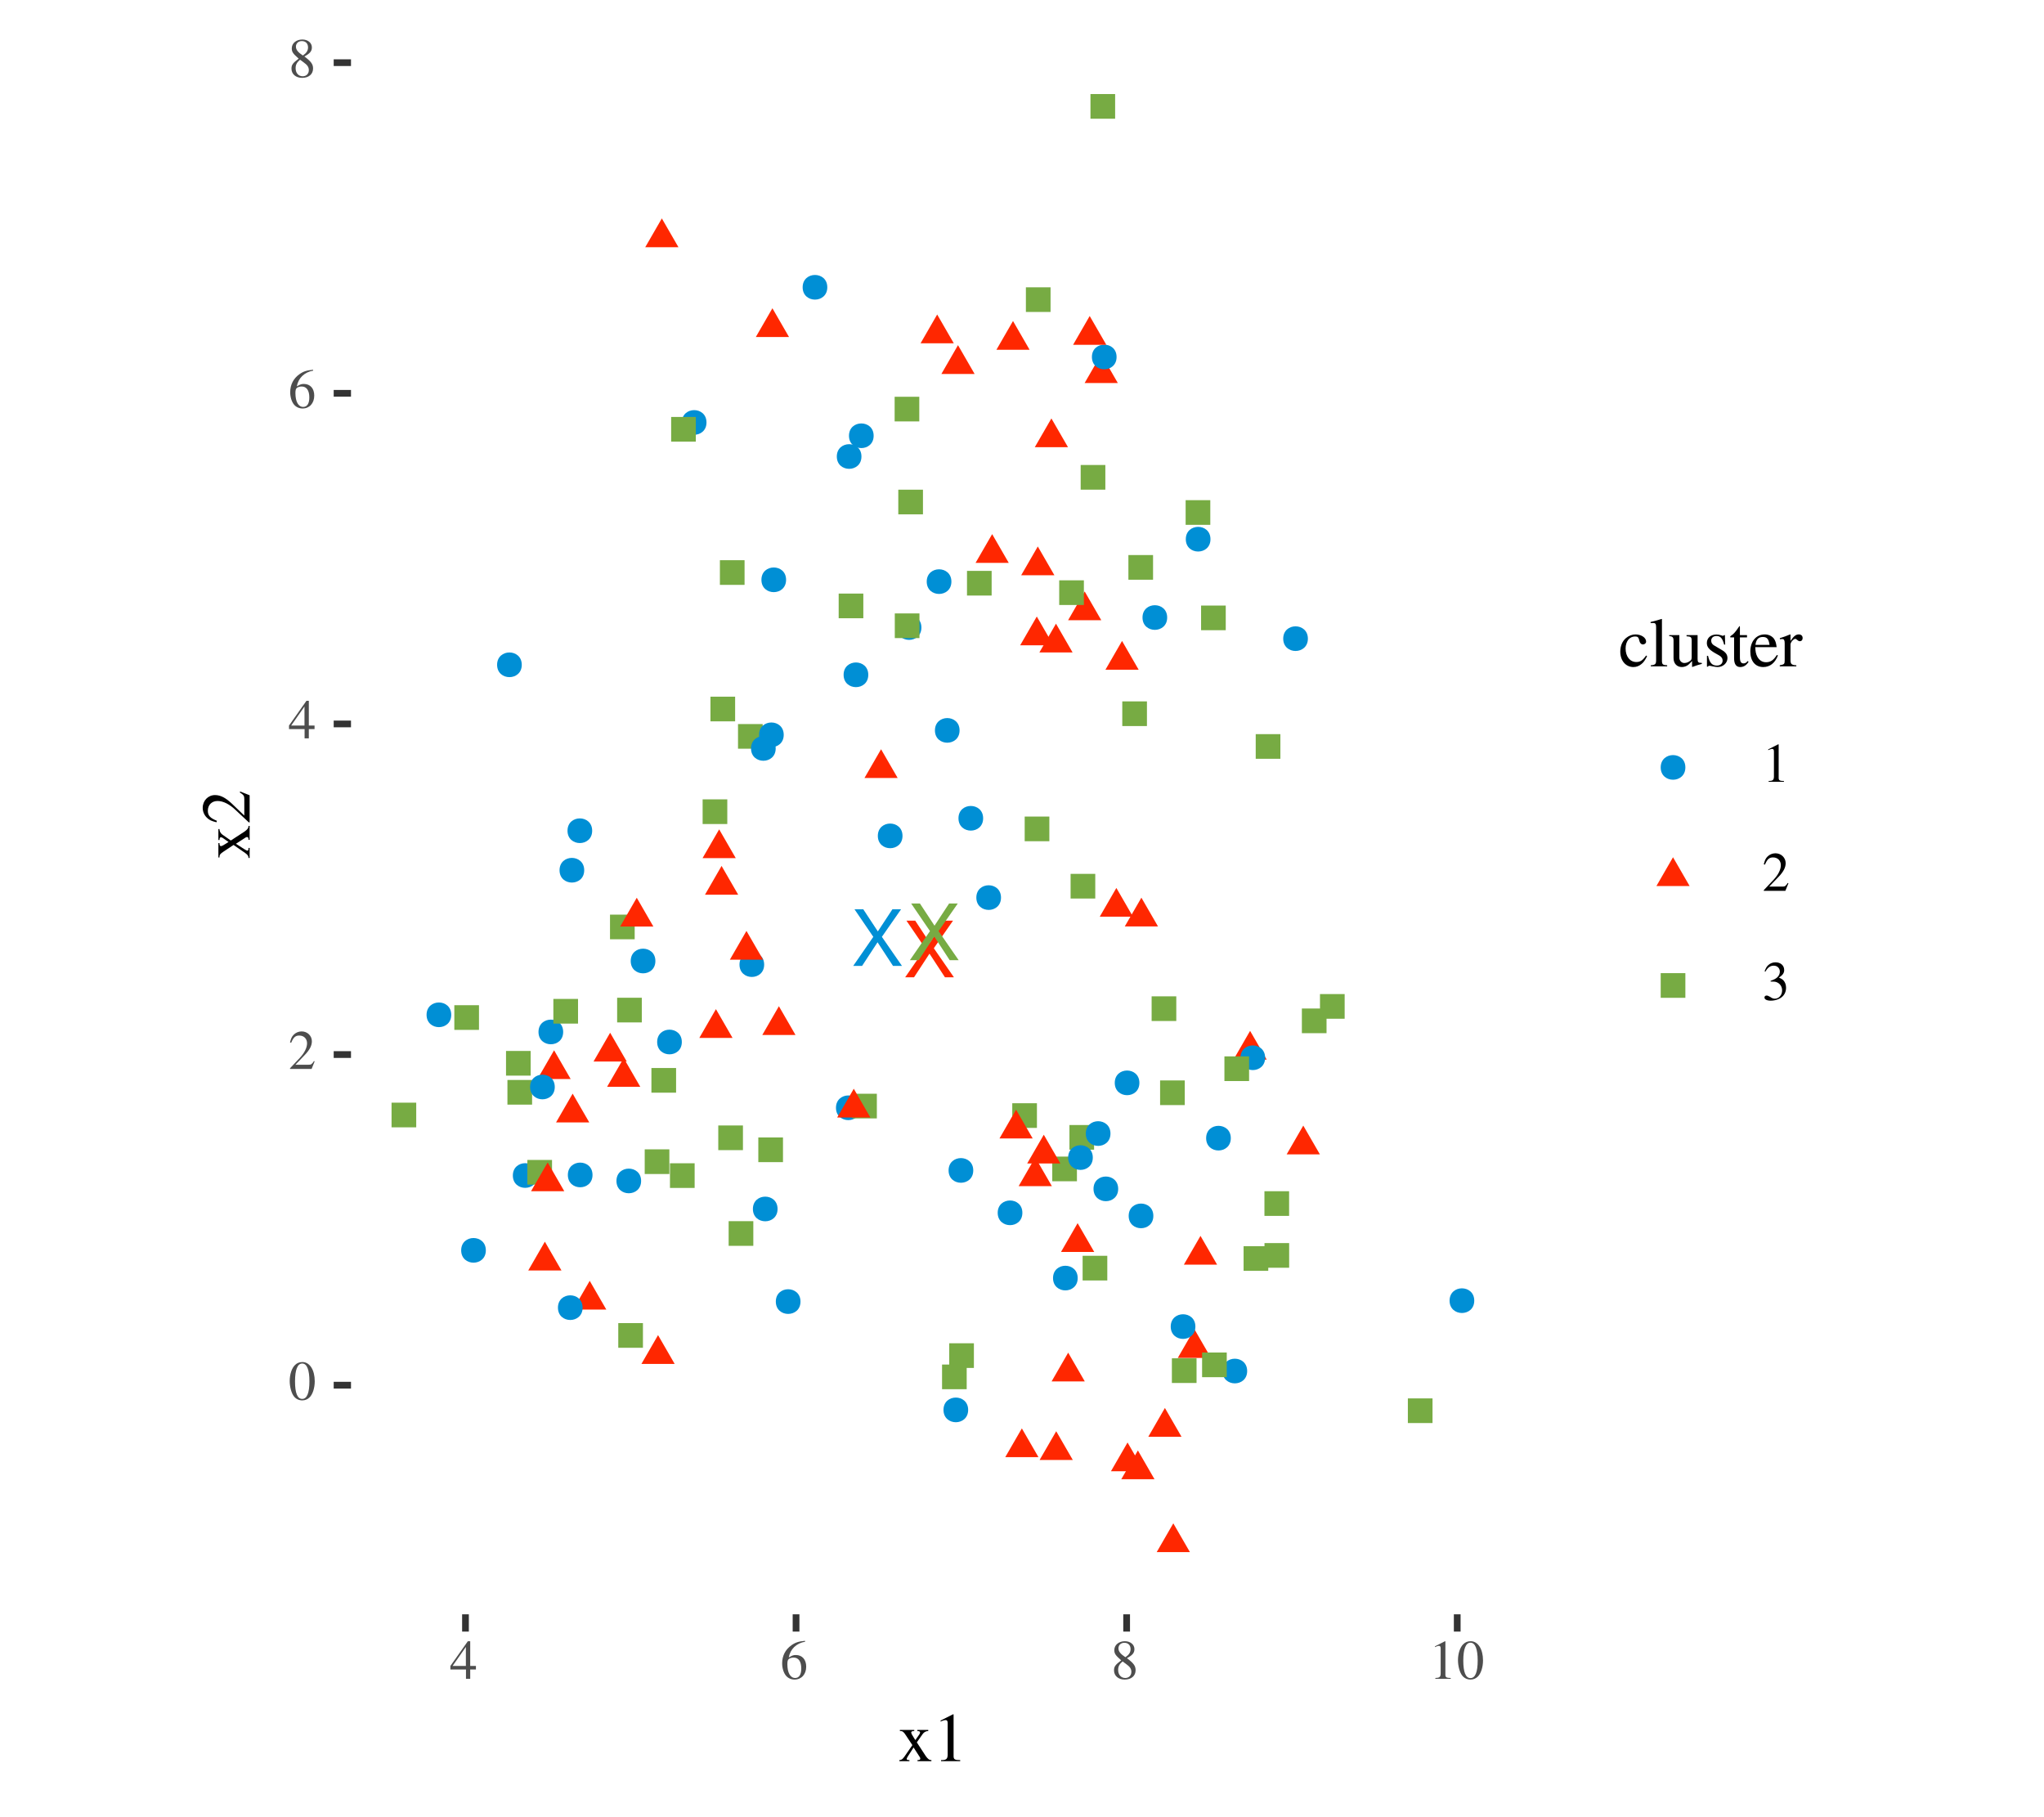 <?xml version="1.0" encoding="UTF-8"?>
<svg xmlns="http://www.w3.org/2000/svg" xmlns:xlink="http://www.w3.org/1999/xlink" width="324pt" height="288pt" viewBox="0 0 324 288" version="1.1">
<defs>
<g>
<symbol overflow="visible" id="glyph0-0">
<path style="stroke:none;" d=""/>
</symbol>
<symbol overflow="visible" id="glyph0-1">
<path style="stroke:none;" d="M 8 0 L 4.812 -4.609 L 7.859 -8.984 L 6.484 -8.984 L 4.172 -5.469 L 1.859 -8.984 L 0.469 -8.984 L 3.453 -4.609 L 0.266 0 L 1.672 0 L 4.125 -3.75 L 6.578 0 Z M 8 0 "/>
</symbol>
<symbol overflow="visible" id="glyph1-0">
<path style="stroke:none;" d=""/>
</symbol>
<symbol overflow="visible" id="glyph1-1">
<path style="stroke:none;" d="M 4.188 -2.906 C 4.188 -4.703 3.391 -5.953 2.234 -5.953 C 1.75 -5.953 1.375 -5.797 1.062 -5.484 C 0.547 -5 0.219 -3.984 0.219 -2.953 C 0.219 -2 0.5 -0.969 0.922 -0.469 C 1.234 -0.094 1.688 0.125 2.203 0.125 C 2.641 0.125 3.031 -0.031 3.344 -0.328 C 3.859 -0.812 4.188 -1.844 4.188 -2.906 Z M 3.344 -2.891 C 3.344 -1.047 2.953 -0.109 2.203 -0.109 C 1.438 -0.109 1.062 -1.047 1.062 -2.875 C 1.062 -4.734 1.453 -5.719 2.203 -5.719 C 2.953 -5.719 3.344 -4.719 3.344 -2.891 Z M 3.344 -2.891 "/>
</symbol>
<symbol overflow="visible" id="glyph1-2">
<path style="stroke:none;" d="M 4.172 -1.203 L 4.062 -1.25 C 3.734 -0.75 3.625 -0.672 3.234 -0.672 L 1.125 -0.672 L 2.609 -2.219 C 3.391 -3.031 3.734 -3.703 3.734 -4.391 C 3.734 -5.266 3.016 -5.953 2.109 -5.953 C 1.625 -5.953 1.156 -5.75 0.828 -5.406 C 0.547 -5.109 0.422 -4.828 0.266 -4.203 L 0.453 -4.156 C 0.812 -5.016 1.125 -5.297 1.734 -5.297 C 2.469 -5.297 2.969 -4.797 2.969 -4.062 C 2.969 -3.375 2.562 -2.547 1.828 -1.766 L 0.266 -0.109 L 0.266 0 L 3.688 0 Z M 4.172 -1.203 "/>
</symbol>
<symbol overflow="visible" id="glyph1-3">
<path style="stroke:none;" d="M 4.156 -1.469 L 4.156 -2.031 L 3.25 -2.031 L 3.25 -5.953 L 2.875 -5.953 L 0.109 -2.031 L 0.109 -1.469 L 2.578 -1.469 L 2.578 0 L 3.25 0 L 3.25 -1.469 Z M 2.562 -2.031 L 0.453 -2.031 L 2.562 -5.047 Z M 2.562 -2.031 "/>
</symbol>
<symbol overflow="visible" id="glyph1-4">
<path style="stroke:none;" d="M 4.109 -1.922 C 4.109 -3.047 3.469 -3.766 2.469 -3.766 C 2.078 -3.766 1.891 -3.703 1.344 -3.375 C 1.578 -4.703 2.562 -5.641 3.938 -5.875 L 3.922 -6.016 C 2.922 -5.922 2.406 -5.766 1.766 -5.312 C 0.812 -4.641 0.297 -3.641 0.297 -2.453 C 0.297 -1.688 0.531 -0.922 0.922 -0.469 C 1.25 -0.094 1.719 0.125 2.266 0.125 C 3.359 0.125 4.109 -0.719 4.109 -1.922 Z M 3.328 -1.625 C 3.328 -0.656 2.984 -0.125 2.359 -0.125 C 1.594 -0.125 1.125 -0.953 1.125 -2.312 C 1.125 -2.766 1.188 -3.016 1.359 -3.141 C 1.547 -3.281 1.828 -3.359 2.125 -3.359 C 2.891 -3.359 3.328 -2.734 3.328 -1.625 Z M 3.328 -1.625 "/>
</symbol>
<symbol overflow="visible" id="glyph1-5">
<path style="stroke:none;" d="M 3.922 -1.359 C 3.922 -2.047 3.609 -2.469 2.547 -3.266 C 3.422 -3.734 3.734 -4.094 3.734 -4.703 C 3.734 -5.422 3.094 -5.953 2.219 -5.953 C 1.266 -5.953 0.547 -5.359 0.547 -4.562 C 0.547 -3.984 0.719 -3.734 1.641 -2.922 C 0.688 -2.203 0.5 -1.922 0.5 -1.328 C 0.5 -0.469 1.188 0.125 2.188 0.125 C 3.234 0.125 3.922 -0.453 3.922 -1.359 Z M 3.25 -1.094 C 3.25 -0.516 2.844 -0.125 2.281 -0.125 C 1.609 -0.125 1.156 -0.641 1.156 -1.406 C 1.156 -1.969 1.359 -2.328 1.859 -2.75 L 2.391 -2.359 C 3.031 -1.906 3.25 -1.578 3.25 -1.094 Z M 3.125 -4.703 C 3.125 -4.203 2.875 -3.812 2.375 -3.469 C 2.328 -3.453 2.328 -3.453 2.297 -3.422 C 1.516 -3.938 1.203 -4.344 1.203 -4.828 C 1.203 -5.344 1.594 -5.703 2.141 -5.703 C 2.75 -5.703 3.125 -5.312 3.125 -4.703 Z M 3.125 -4.703 "/>
</symbol>
<symbol overflow="visible" id="glyph1-6">
<path style="stroke:none;" d="M 3.469 0 L 3.469 -0.125 C 2.766 -0.141 2.625 -0.234 2.625 -0.656 L 2.625 -5.922 L 2.562 -5.953 L 0.969 -5.141 L 0.969 -5.016 C 1.078 -5.062 1.172 -5.109 1.219 -5.125 C 1.375 -5.188 1.516 -5.219 1.609 -5.219 C 1.797 -5.219 1.875 -5.078 1.875 -4.797 L 1.875 -0.812 C 1.875 -0.531 1.797 -0.328 1.656 -0.25 C 1.531 -0.172 1.406 -0.141 1.031 -0.125 L 1.031 0 Z M 3.469 0 "/>
</symbol>
<symbol overflow="visible" id="glyph1-7">
<path style="stroke:none;" d="M 3.797 -1.922 C 3.797 -2.375 3.656 -2.781 3.406 -3.062 C 3.234 -3.25 3.062 -3.359 2.672 -3.531 C 3.281 -3.938 3.5 -4.266 3.5 -4.734 C 3.5 -5.453 2.938 -5.953 2.125 -5.953 C 1.688 -5.953 1.297 -5.797 0.984 -5.516 C 0.719 -5.281 0.594 -5.047 0.391 -4.516 L 0.531 -4.484 C 0.891 -5.125 1.281 -5.422 1.844 -5.422 C 2.406 -5.422 2.812 -5.031 2.812 -4.484 C 2.812 -4.156 2.672 -3.844 2.453 -3.625 C 2.188 -3.359 1.938 -3.234 1.344 -3.016 L 1.344 -2.906 C 1.859 -2.906 2.062 -2.891 2.281 -2.812 C 2.828 -2.609 3.172 -2.109 3.172 -1.5 C 3.172 -0.766 2.672 -0.188 2.016 -0.188 C 1.781 -0.188 1.594 -0.25 1.281 -0.469 C 1.016 -0.625 0.859 -0.688 0.719 -0.688 C 0.516 -0.688 0.375 -0.562 0.375 -0.375 C 0.375 -0.078 0.75 0.125 1.375 0.125 C 2.047 0.125 2.75 -0.109 3.156 -0.469 C 3.578 -0.828 3.797 -1.344 3.797 -1.922 Z M 3.797 -1.922 "/>
</symbol>
<symbol overflow="visible" id="glyph2-0">
<path style="stroke:none;" d=""/>
</symbol>
<symbol overflow="visible" id="glyph2-1">
<path style="stroke:none;" d="M 5.266 0 L 5.266 -0.172 C 4.922 -0.172 4.703 -0.344 4.359 -0.828 L 2.953 -2.984 L 3.875 -4.297 C 4.078 -4.594 4.406 -4.781 4.766 -4.781 L 4.766 -4.953 L 3.031 -4.953 L 3.031 -4.781 C 3.359 -4.766 3.469 -4.703 3.469 -4.547 C 3.469 -4.406 3.328 -4.172 3.062 -3.828 C 3 -3.766 2.875 -3.562 2.734 -3.344 L 2.578 -3.562 C 2.266 -4.031 2.062 -4.406 2.062 -4.547 C 2.062 -4.703 2.219 -4.781 2.547 -4.781 L 2.547 -4.953 L 0.266 -4.953 L 0.266 -4.781 L 0.359 -4.781 C 0.688 -4.781 0.875 -4.641 1.203 -4.125 L 2.25 -2.547 L 0.984 -0.719 C 0.656 -0.281 0.547 -0.203 0.188 -0.172 L 0.188 0 L 1.781 0 L 1.781 -0.172 C 1.469 -0.172 1.344 -0.219 1.344 -0.359 C 1.344 -0.422 1.422 -0.594 1.562 -0.812 L 2.438 -2.172 L 3.438 -0.625 C 3.469 -0.562 3.5 -0.5 3.5 -0.422 C 3.5 -0.234 3.422 -0.188 3.062 -0.172 L 3.062 0 Z M 5.266 0 "/>
</symbol>
<symbol overflow="visible" id="glyph2-2">
<path style="stroke:none;" d="M 4.328 0 L 4.328 -0.172 C 3.469 -0.172 3.281 -0.281 3.281 -0.812 L 3.281 -7.406 L 3.203 -7.438 L 1.219 -6.438 L 1.219 -6.281 C 1.359 -6.344 1.469 -6.375 1.516 -6.406 C 1.719 -6.484 1.906 -6.516 2.016 -6.516 C 2.25 -6.516 2.344 -6.359 2.344 -6 L 2.344 -1.016 C 2.344 -0.656 2.25 -0.406 2.078 -0.312 C 1.906 -0.203 1.766 -0.172 1.297 -0.172 L 1.297 0 Z M 4.328 0 "/>
</symbol>
<symbol overflow="visible" id="glyph2-3">
<path style="stroke:none;" d="M 4.531 -1.609 L 4.375 -1.719 C 3.844 -0.953 3.453 -0.688 2.828 -0.688 C 1.812 -0.688 1.125 -1.562 1.125 -2.828 C 1.125 -3.969 1.734 -4.734 2.625 -4.734 C 3.016 -4.734 3.156 -4.625 3.266 -4.219 L 3.328 -3.969 C 3.422 -3.656 3.625 -3.469 3.859 -3.469 C 4.141 -3.469 4.375 -3.672 4.375 -3.922 C 4.375 -4.547 3.609 -5.062 2.688 -5.062 C 2.172 -5.062 1.641 -4.859 1.203 -4.5 C 0.609 -4 0.281 -3.25 0.281 -2.328 C 0.281 -0.906 1.141 0.109 2.359 0.109 C 2.844 0.109 3.25 -0.047 3.625 -0.359 C 3.953 -0.609 4.188 -0.938 4.531 -1.609 Z M 4.531 -1.609 "/>
</symbol>
<symbol overflow="visible" id="glyph2-4">
<path style="stroke:none;" d="M 2.828 0 L 2.828 -0.172 C 2.125 -0.203 2 -0.312 2 -0.922 L 2 -7.484 L 1.953 -7.516 C 1.391 -7.328 0.969 -7.219 0.203 -7.031 L 0.203 -6.859 L 0.281 -6.859 C 0.391 -6.859 0.531 -6.875 0.609 -6.875 C 0.969 -6.875 1.078 -6.719 1.078 -6.203 L 1.078 -0.953 C 1.078 -0.359 0.922 -0.219 0.234 -0.172 L 0.234 0 Z M 2.828 0 "/>
</symbol>
<symbol overflow="visible" id="glyph2-5">
<path style="stroke:none;" d="M 5.266 -0.391 L 5.266 -0.547 L 5.219 -0.547 C 4.703 -0.547 4.594 -0.672 4.594 -1.172 L 4.594 -4.953 L 2.844 -4.953 L 2.844 -4.766 C 3.531 -4.734 3.656 -4.625 3.656 -4.062 L 3.656 -1.484 C 3.656 -1.188 3.609 -1.016 3.469 -0.922 C 3.172 -0.656 2.828 -0.531 2.484 -0.531 C 2.062 -0.531 1.703 -0.906 1.703 -1.359 L 1.703 -4.953 L 0.094 -4.953 L 0.094 -4.797 C 0.625 -4.766 0.781 -4.594 0.781 -4.094 L 0.781 -1.312 C 0.781 -0.453 1.312 0.109 2.109 0.109 C 2.516 0.109 2.953 -0.062 3.25 -0.359 L 3.719 -0.844 L 3.719 0.078 L 3.766 0.094 C 4.312 -0.125 4.703 -0.234 5.266 -0.391 Z M 5.266 -0.391 "/>
</symbol>
<symbol overflow="visible" id="glyph2-6">
<path style="stroke:none;" d="M 3.828 -1.297 C 3.828 -1.844 3.578 -2.219 2.906 -2.609 L 1.719 -3.312 C 1.406 -3.484 1.25 -3.766 1.25 -4.062 C 1.25 -4.516 1.578 -4.812 2.094 -4.812 C 2.719 -4.812 3.047 -4.438 3.297 -3.453 L 3.469 -3.453 L 3.422 -4.953 L 3.297 -4.953 L 3.281 -4.922 C 3.172 -4.844 3.172 -4.844 3.125 -4.844 C 3.062 -4.844 2.953 -4.859 2.828 -4.922 C 2.594 -5 2.344 -5.047 2.078 -5.047 C 1.172 -5.047 0.562 -4.5 0.562 -3.703 C 0.562 -3.078 0.906 -2.656 1.844 -2.109 L 2.484 -1.75 C 2.875 -1.531 3.062 -1.266 3.062 -0.922 C 3.062 -0.438 2.703 -0.125 2.141 -0.125 C 1.391 -0.125 1 -0.547 0.75 -1.672 L 0.578 -1.672 L 0.578 0.047 L 0.719 0.047 C 0.797 -0.062 0.844 -0.094 0.969 -0.094 C 1.094 -0.094 1.203 -0.062 1.469 0 C 1.781 0.062 2.062 0.109 2.281 0.109 C 3.125 0.109 3.828 -0.531 3.828 -1.297 Z M 3.828 -1.297 "/>
</symbol>
<symbol overflow="visible" id="glyph2-7">
<path style="stroke:none;" d="M 3.062 -0.719 L 2.922 -0.844 C 2.688 -0.562 2.516 -0.469 2.266 -0.469 C 1.859 -0.469 1.688 -0.75 1.688 -1.453 L 1.688 -4.594 L 2.812 -4.594 L 2.812 -4.953 L 1.688 -4.953 L 1.688 -6.219 C 1.688 -6.344 1.672 -6.375 1.609 -6.375 C 1.547 -6.266 1.469 -6.156 1.391 -6.062 C 0.984 -5.453 0.609 -5.047 0.328 -4.891 C 0.203 -4.812 0.141 -4.734 0.141 -4.672 C 0.141 -4.641 0.156 -4.625 0.188 -4.594 L 0.766 -4.594 L 0.766 -1.281 C 0.766 -0.359 1.094 0.109 1.734 0.109 C 2.281 0.109 2.703 -0.156 3.062 -0.719 Z M 3.062 -0.719 "/>
</symbol>
<symbol overflow="visible" id="glyph2-8">
<path style="stroke:none;" d="M 4.656 -1.734 L 4.484 -1.797 C 3.953 -0.969 3.484 -0.656 2.781 -0.656 C 2.172 -0.656 1.719 -0.938 1.391 -1.531 C 1.172 -1.953 1.094 -2.344 1.062 -3.047 L 4.453 -3.047 C 4.359 -3.766 4.25 -4.078 3.984 -4.438 C 3.656 -4.828 3.141 -5.062 2.578 -5.062 C 1.203 -5.062 0.281 -3.953 0.281 -2.359 C 0.281 -0.844 1.062 0.109 2.328 0.109 C 3.391 0.109 4.203 -0.531 4.656 -1.734 Z M 3.328 -3.406 L 1.094 -3.406 C 1.203 -4.266 1.578 -4.656 2.25 -4.656 C 2.922 -4.656 3.188 -4.359 3.328 -3.406 Z M 3.328 -3.406 "/>
</symbol>
<symbol overflow="visible" id="glyph2-9">
<path style="stroke:none;" d="M 3.688 -4.484 C 3.688 -4.844 3.453 -5.062 3.078 -5.062 C 2.625 -5.062 2.297 -4.812 1.766 -4.031 L 1.766 -5.031 L 1.703 -5.062 C 1.125 -4.812 0.719 -4.672 0.078 -4.469 L 0.078 -4.297 C 0.234 -4.328 0.328 -4.328 0.469 -4.328 C 0.734 -4.328 0.844 -4.156 0.844 -3.672 L 0.844 -0.922 C 0.844 -0.375 0.766 -0.297 0.062 -0.172 L 0.062 0 L 2.688 0 L 2.688 -0.172 C 1.953 -0.203 1.766 -0.359 1.766 -0.984 L 1.766 -3.469 C 1.766 -3.812 2.234 -4.359 2.531 -4.359 C 2.594 -4.359 2.688 -4.312 2.812 -4.203 C 2.984 -4.047 3.109 -3.984 3.25 -3.984 C 3.516 -3.984 3.688 -4.172 3.688 -4.484 Z M 3.688 -4.484 "/>
</symbol>
<symbol overflow="visible" id="glyph3-0">
<path style="stroke:none;" d=""/>
</symbol>
<symbol overflow="visible" id="glyph3-1">
<path style="stroke:none;" d="M 0 -5.266 L -0.172 -5.266 C -0.172 -4.922 -0.344 -4.703 -0.828 -4.359 L -2.984 -2.953 L -4.297 -3.875 C -4.594 -4.078 -4.781 -4.406 -4.781 -4.766 L -4.953 -4.766 L -4.953 -3.031 L -4.781 -3.031 C -4.766 -3.359 -4.703 -3.469 -4.547 -3.469 C -4.406 -3.469 -4.172 -3.328 -3.828 -3.062 C -3.766 -3 -3.562 -2.875 -3.344 -2.734 L -3.562 -2.578 C -4.031 -2.266 -4.406 -2.062 -4.547 -2.062 C -4.703 -2.062 -4.781 -2.219 -4.781 -2.547 L -4.953 -2.547 L -4.953 -0.266 L -4.781 -0.266 L -4.781 -0.359 C -4.781 -0.688 -4.641 -0.875 -4.125 -1.203 L -2.547 -2.25 L -0.719 -0.984 C -0.281 -0.656 -0.203 -0.547 -0.172 -0.188 L 0 -0.188 L 0 -1.781 L -0.172 -1.781 C -0.172 -1.469 -0.219 -1.344 -0.359 -1.344 C -0.422 -1.344 -0.594 -1.422 -0.812 -1.562 L -2.172 -2.438 L -0.625 -3.438 C -0.562 -3.469 -0.5 -3.5 -0.422 -3.5 C -0.234 -3.5 -0.188 -3.422 -0.172 -3.062 L 0 -3.062 Z M 0 -5.266 "/>
</symbol>
<symbol overflow="visible" id="glyph3-2">
<path style="stroke:none;" d="M -1.5 -5.219 L -1.562 -5.078 C -0.938 -4.672 -0.844 -4.531 -0.844 -4.031 L -0.844 -1.406 L -2.766 -3.25 C -3.797 -4.234 -4.625 -4.656 -5.484 -4.656 C -6.594 -4.656 -7.438 -3.766 -7.438 -2.625 C -7.438 -2.031 -7.188 -1.453 -6.75 -1.047 C -6.375 -0.688 -6.031 -0.531 -5.25 -0.344 L -5.188 -0.578 C -6.266 -1.016 -6.625 -1.406 -6.625 -2.172 C -6.625 -3.094 -6 -3.719 -5.078 -3.719 C -4.219 -3.719 -3.188 -3.219 -2.219 -2.281 L -0.125 -0.328 L 0 -0.328 L 0 -4.625 Z M -1.5 -5.219 "/>
</symbol>
</g>
</defs>
<g id="surface41">
<rect x="0" y="0" width="324" height="288" style="fill:rgb(100%,100%,100%);fill-opacity:1;stroke:none;"/>
<path style=" stroke:none;fill-rule:nonzero;fill:rgb(100%,15.294%,0%);fill-opacity:1;" d="M 123.465 159.473 L 126.098 164.031 L 120.832 164.031 Z M 123.465 159.473 "/>
<path style=" stroke:none;fill-rule:nonzero;fill:rgb(0%,56.078%,83.529%);fill-opacity:1;" d="M 121.129 152.879 C 121.129 155.488 117.219 155.488 117.219 152.879 C 117.219 150.273 121.129 150.273 121.129 152.879 "/>
<path style=" stroke:none;fill-rule:nonzero;fill:rgb(0%,56.078%,83.529%);fill-opacity:1;" d="M 93.867 131.66 C 93.867 134.266 89.957 134.266 89.957 131.66 C 89.957 129.051 93.867 129.051 93.867 131.66 "/>
<path style=" stroke:none;fill-rule:nonzero;fill:rgb(0%,56.078%,83.529%);fill-opacity:1;" d="M 77.012 198.164 C 77.012 200.77 73.102 200.77 73.102 198.164 C 73.102 195.559 77.012 195.559 77.012 198.164 "/>
<path style=" stroke:none;fill-rule:nonzero;fill:rgb(0%,56.078%,83.529%);fill-opacity:1;" d="M 92.605 137.922 C 92.605 140.527 88.695 140.527 88.695 137.922 C 88.695 135.312 92.605 135.312 92.605 137.922 "/>
<path style=" stroke:none;fill-rule:nonzero;fill:rgb(0%,56.078%,83.529%);fill-opacity:1;" d="M 136.422 175.57 C 136.422 178.176 132.512 178.176 132.512 175.57 C 132.512 172.961 136.422 172.961 136.422 175.57 "/>
<path style=" stroke:none;fill-rule:nonzero;fill:rgb(100%,15.294%,0%);fill-opacity:1;" d="M 96.715 163.676 L 99.348 168.238 L 94.082 168.238 Z M 96.715 163.676 "/>
<path style=" stroke:none;fill-rule:nonzero;fill:rgb(100%,15.294%,0%);fill-opacity:1;" d="M 113.484 159.934 L 116.117 164.496 L 110.852 164.496 Z M 113.484 159.934 "/>
<path style=" stroke:none;fill-rule:nonzero;fill:rgb(46.667%,67.059%,26.275%);fill-opacity:1;" d="M 115.5 197.449 L 119.41 197.449 L 119.41 193.539 L 115.5 193.539 Z M 115.5 197.449 "/>
<path style=" stroke:none;fill-rule:nonzero;fill:rgb(100%,15.294%,0%);fill-opacity:1;" d="M 87.828 166.457 L 90.461 171.016 L 85.195 171.016 Z M 87.828 166.457 "/>
<path style=" stroke:none;fill-rule:nonzero;fill:rgb(46.667%,67.059%,26.275%);fill-opacity:1;" d="M 96.695 148.863 L 100.605 148.863 L 100.605 144.957 L 96.695 144.957 Z M 96.695 148.863 "/>
<path style=" stroke:none;fill-rule:nonzero;fill:rgb(100%,15.294%,0%);fill-opacity:1;" d="M 118.324 147.539 L 120.957 152.098 L 115.691 152.098 Z M 118.324 147.539 "/>
<path style=" stroke:none;fill-rule:nonzero;fill:rgb(100%,15.294%,0%);fill-opacity:1;" d="M 114.379 137.238 L 117.012 141.797 L 111.75 141.797 Z M 114.379 137.238 "/>
<path style=" stroke:none;fill-rule:nonzero;fill:rgb(0%,56.078%,83.529%);fill-opacity:1;" d="M 123.254 191.605 C 123.254 194.211 119.344 194.211 119.344 191.605 C 119.344 189 123.254 189 123.254 191.605 "/>
<path style=" stroke:none;fill-rule:nonzero;fill:rgb(0%,56.078%,83.529%);fill-opacity:1;" d="M 82.707 105.363 C 82.707 107.969 78.797 107.969 78.797 105.363 C 78.797 102.754 82.707 102.754 82.707 105.363 "/>
<path style=" stroke:none;fill-rule:nonzero;fill:rgb(0%,56.078%,83.529%);fill-opacity:1;" d="M 101.625 187.164 C 101.625 189.77 97.715 189.77 97.715 187.164 C 97.715 184.559 101.625 184.559 101.625 187.164 "/>
<path style=" stroke:none;fill-rule:nonzero;fill:rgb(46.667%,67.059%,26.275%);fill-opacity:1;" d="M 72.016 163.223 L 75.926 163.223 L 75.926 159.312 L 72.016 159.312 Z M 72.016 163.223 "/>
<path style=" stroke:none;fill-rule:nonzero;fill:rgb(0%,56.078%,83.529%);fill-opacity:1;" d="M 93.922 186.215 C 93.922 188.82 90.012 188.82 90.012 186.215 C 90.012 183.605 93.922 183.605 93.922 186.215 "/>
<path style=" stroke:none;fill-rule:nonzero;fill:rgb(46.667%,67.059%,26.275%);fill-opacity:1;" d="M 102.195 186.066 L 106.102 186.066 L 106.102 182.156 L 102.195 182.156 Z M 102.195 186.066 "/>
<path style=" stroke:none;fill-rule:nonzero;fill:rgb(46.667%,67.059%,26.275%);fill-opacity:1;" d="M 98.004 213.605 L 101.914 213.605 L 101.914 209.695 L 98.004 209.695 Z M 98.004 213.605 "/>
<path style=" stroke:none;fill-rule:nonzero;fill:rgb(46.667%,67.059%,26.275%);fill-opacity:1;" d="M 80.434 175.07 L 84.344 175.07 L 84.344 171.16 L 80.434 171.16 Z M 80.434 175.07 "/>
<path style=" stroke:none;fill-rule:nonzero;fill:rgb(100%,15.294%,0%);fill-opacity:1;" d="M 169.32 214.379 L 171.953 218.938 L 166.691 218.938 Z M 169.32 214.379 "/>
<path style=" stroke:none;fill-rule:nonzero;fill:rgb(46.667%,67.059%,26.275%);fill-opacity:1;" d="M 150.465 216.801 L 154.375 216.801 L 154.375 212.891 L 150.465 212.891 Z M 150.465 216.801 "/>
<path style=" stroke:none;fill-rule:nonzero;fill:rgb(46.667%,67.059%,26.275%);fill-opacity:1;" d="M 135.082 177.254 L 138.992 177.254 L 138.992 173.344 L 135.082 173.344 Z M 135.082 177.254 "/>
<path style=" stroke:none;fill-rule:nonzero;fill:rgb(46.667%,67.059%,26.275%);fill-opacity:1;" d="M 113.855 182.281 L 117.766 182.281 L 117.766 178.371 L 113.855 178.371 Z M 113.855 182.281 "/>
<path style=" stroke:none;fill-rule:nonzero;fill:rgb(100%,15.294%,0%);fill-opacity:1;" d="M 93.477 202.992 L 96.109 207.551 L 90.844 207.551 Z M 93.477 202.992 "/>
<path style=" stroke:none;fill-rule:nonzero;fill:rgb(46.667%,67.059%,26.275%);fill-opacity:1;" d="M 162.426 133.324 L 166.336 133.324 L 166.336 129.414 L 162.426 129.414 Z M 162.426 133.324 "/>
<path style=" stroke:none;fill-rule:nonzero;fill:rgb(100%,15.294%,0%);fill-opacity:1;" d="M 90.773 173.328 L 93.406 177.887 L 88.141 177.887 Z M 90.773 173.328 "/>
<path style=" stroke:none;fill-rule:nonzero;fill:rgb(46.667%,67.059%,26.275%);fill-opacity:1;" d="M 97.824 162.039 L 101.734 162.039 L 101.734 158.129 L 97.824 158.129 Z M 97.824 162.039 "/>
<path style=" stroke:none;fill-rule:nonzero;fill:rgb(46.667%,67.059%,26.275%);fill-opacity:1;" d="M 62.066 178.668 L 65.977 178.668 L 65.977 174.758 L 62.066 174.758 Z M 62.066 178.668 "/>
<path style=" stroke:none;fill-rule:nonzero;fill:rgb(0%,56.078%,83.529%);fill-opacity:1;" d="M 92.352 207.246 C 92.352 209.852 88.441 209.852 88.441 207.246 C 88.441 204.641 92.352 204.641 92.352 207.246 "/>
<path style=" stroke:none;fill-rule:nonzero;fill:rgb(0%,56.078%,83.529%);fill-opacity:1;" d="M 85.203 186.305 C 85.203 188.91 81.293 188.91 81.293 186.305 C 81.293 183.699 85.203 183.699 85.203 186.305 "/>
<path style=" stroke:none;fill-rule:nonzero;fill:rgb(0%,56.078%,83.529%);fill-opacity:1;" d="M 126.887 206.285 C 126.887 208.891 122.977 208.891 122.977 206.285 C 122.977 203.676 126.887 203.676 126.887 206.285 "/>
<path style=" stroke:none;fill-rule:nonzero;fill:rgb(0%,56.078%,83.529%);fill-opacity:1;" d="M 89.27 163.551 C 89.27 166.156 85.359 166.156 85.359 163.551 C 85.359 160.945 89.27 160.945 89.27 163.551 "/>
<path style=" stroke:none;fill-rule:nonzero;fill:rgb(46.667%,67.059%,26.275%);fill-opacity:1;" d="M 80.211 170.473 L 84.117 170.473 L 84.117 166.562 L 80.211 166.562 Z M 80.211 170.473 "/>
<path style=" stroke:none;fill-rule:nonzero;fill:rgb(46.667%,67.059%,26.275%);fill-opacity:1;" d="M 103.258 173.176 L 107.168 173.176 L 107.168 169.266 L 103.258 169.266 Z M 103.258 173.176 "/>
<path style=" stroke:none;fill-rule:nonzero;fill:rgb(100%,15.294%,0%);fill-opacity:1;" d="M 98.863 167.691 L 101.496 172.25 L 96.23 172.25 Z M 98.863 167.691 "/>
<path style=" stroke:none;fill-rule:nonzero;fill:rgb(46.667%,67.059%,26.275%);fill-opacity:1;" d="M 111.375 130.598 L 115.285 130.598 L 115.285 126.688 L 111.375 126.688 Z M 111.375 130.598 "/>
<path style=" stroke:none;fill-rule:nonzero;fill:rgb(0%,56.078%,83.529%);fill-opacity:1;" d="M 71.527 160.836 C 71.527 163.441 67.617 163.441 67.617 160.836 C 67.617 158.227 71.527 158.227 71.527 160.836 "/>
<path style=" stroke:none;fill-rule:nonzero;fill:rgb(46.667%,67.059%,26.275%);fill-opacity:1;" d="M 120.203 184.184 L 124.113 184.184 L 124.113 180.273 L 120.203 180.273 Z M 120.203 184.184 "/>
<path style=" stroke:none;fill-rule:nonzero;fill:rgb(0%,56.078%,83.529%);fill-opacity:1;" d="M 103.887 152.309 C 103.887 154.914 99.977 154.914 99.977 152.309 C 99.977 149.699 103.887 149.699 103.887 152.309 "/>
<path style=" stroke:none;fill-rule:nonzero;fill:rgb(0%,56.078%,83.529%);fill-opacity:1;" d="M 108.078 165.145 C 108.078 167.75 104.168 167.75 104.168 165.145 C 104.168 162.535 108.078 162.535 108.078 165.145 "/>
<path style=" stroke:none;fill-rule:nonzero;fill:rgb(100%,15.294%,0%);fill-opacity:1;" d="M 104.309 211.598 L 106.941 216.16 L 101.676 216.16 Z M 104.309 211.598 "/>
<path style=" stroke:none;fill-rule:nonzero;fill:rgb(100%,15.294%,0%);fill-opacity:1;" d="M 86.367 196.789 L 89 201.352 L 83.734 201.352 Z M 86.367 196.789 "/>
<path style=" stroke:none;fill-rule:nonzero;fill:rgb(46.667%,67.059%,26.275%);fill-opacity:1;" d="M 83.594 187.746 L 87.504 187.746 L 87.504 183.836 L 83.594 183.836 Z M 83.594 187.746 "/>
<path style=" stroke:none;fill-rule:nonzero;fill:rgb(100%,15.294%,0%);fill-opacity:1;" d="M 100.934 142.281 L 103.566 146.844 L 98.301 146.844 Z M 100.934 142.281 "/>
<path style=" stroke:none;fill-rule:nonzero;fill:rgb(100%,15.294%,0%);fill-opacity:1;" d="M 86.812 184.227 L 89.445 188.789 L 84.18 188.789 Z M 86.812 184.227 "/>
<path style=" stroke:none;fill-rule:nonzero;fill:rgb(0%,56.078%,83.529%);fill-opacity:1;" d="M 87.938 172.273 C 87.938 174.879 84.027 174.879 84.027 172.273 C 84.027 169.668 87.938 169.668 87.938 172.273 "/>
<path style=" stroke:none;fill-rule:nonzero;fill:rgb(46.667%,67.059%,26.275%);fill-opacity:1;" d="M 87.715 162.227 L 91.625 162.227 L 91.625 158.316 L 87.715 158.316 Z M 87.715 162.227 "/>
<path style=" stroke:none;fill-rule:nonzero;fill:rgb(100%,15.294%,0%);fill-opacity:1;" d="M 113.996 131.445 L 116.629 136.004 L 111.363 136.004 Z M 113.996 131.445 "/>
<path style=" stroke:none;fill-rule:nonzero;fill:rgb(0%,56.078%,83.529%);fill-opacity:1;" d="M 146.055 99.457 C 146.055 102.066 142.148 102.066 142.148 99.457 C 142.148 96.852 146.055 96.852 146.055 99.457 "/>
<path style=" stroke:none;fill-rule:nonzero;fill:rgb(0%,56.078%,83.529%);fill-opacity:1;" d="M 111.988 66.953 C 111.988 69.559 108.082 69.559 108.082 66.953 C 108.082 64.348 111.988 64.348 111.988 66.953 "/>
<path style=" stroke:none;fill-rule:nonzero;fill:rgb(46.667%,67.059%,26.275%);fill-opacity:1;" d="M 162.617 49.441 L 166.527 49.441 L 166.527 45.535 L 162.617 45.535 Z M 162.617 49.441 "/>
<path style=" stroke:none;fill-rule:nonzero;fill:rgb(100%,15.294%,0%);fill-opacity:1;" d="M 177.859 101.582 L 180.492 106.141 L 175.227 106.141 Z M 177.859 101.582 "/>
<path style=" stroke:none;fill-rule:nonzero;fill:rgb(46.667%,67.059%,26.275%);fill-opacity:1;" d="M 171.301 77.605 L 175.211 77.605 L 175.211 73.695 L 171.301 73.695 Z M 171.301 77.605 "/>
<path style=" stroke:none;fill-rule:nonzero;fill:rgb(46.667%,67.059%,26.275%);fill-opacity:1;" d="M 112.617 114.324 L 116.527 114.324 L 116.527 110.414 L 112.617 110.414 Z M 112.617 114.324 "/>
<path style=" stroke:none;fill-rule:nonzero;fill:rgb(0%,56.078%,83.529%);fill-opacity:1;" d="M 185.012 97.871 C 185.012 100.477 181.102 100.477 181.102 97.871 C 181.102 95.266 185.012 95.266 185.012 97.871 "/>
<path style=" stroke:none;fill-rule:nonzero;fill:rgb(46.667%,67.059%,26.275%);fill-opacity:1;" d="M 116.984 118.66 L 120.895 118.66 L 120.895 114.754 L 116.984 114.754 Z M 116.984 118.66 "/>
<path style=" stroke:none;fill-rule:nonzero;fill:rgb(100%,15.294%,0%);fill-opacity:1;" d="M 171.938 93.742 L 174.57 98.301 L 169.305 98.301 Z M 171.938 93.742 "/>
<path style=" stroke:none;fill-rule:nonzero;fill:rgb(46.667%,67.059%,26.275%);fill-opacity:1;" d="M 132.941 97.984 L 136.848 97.984 L 136.848 94.074 L 132.941 94.074 Z M 132.941 97.984 "/>
<path style=" stroke:none;fill-rule:nonzero;fill:rgb(46.667%,67.059%,26.275%);fill-opacity:1;" d="M 167.898 95.883 L 171.809 95.883 L 171.809 91.973 L 167.898 91.973 Z M 167.898 95.883 "/>
<path style=" stroke:none;fill-rule:nonzero;fill:rgb(100%,15.294%,0%);fill-opacity:1;" d="M 174.559 56.148 L 177.191 60.707 L 171.926 60.707 Z M 174.559 56.148 "/>
<path style=" stroke:none;fill-rule:nonzero;fill:rgb(0%,56.078%,83.529%);fill-opacity:1;" d="M 176.992 56.578 C 176.992 59.184 173.082 59.184 173.082 56.578 C 173.082 53.973 176.992 53.973 176.992 56.578 "/>
<path style=" stroke:none;fill-rule:nonzero;fill:rgb(100%,15.294%,0%);fill-opacity:1;" d="M 148.555 49.844 L 151.188 54.406 L 145.922 54.406 Z M 148.555 49.844 "/>
<path style=" stroke:none;fill-rule:nonzero;fill:rgb(46.667%,67.059%,26.275%);fill-opacity:1;" d="M 187.938 83.18 L 191.848 83.18 L 191.848 79.27 L 187.938 79.27 Z M 187.938 83.18 "/>
<path style=" stroke:none;fill-rule:nonzero;fill:rgb(46.667%,67.059%,26.275%);fill-opacity:1;" d="M 199.047 120.258 L 202.957 120.258 L 202.957 116.352 L 199.047 116.352 Z M 199.047 120.258 "/>
<path style=" stroke:none;fill-rule:nonzero;fill:rgb(0%,56.078%,83.529%);fill-opacity:1;" d="M 152.105 115.758 C 152.105 118.363 148.199 118.363 148.199 115.758 C 148.199 113.152 152.105 113.152 152.105 115.758 "/>
<path style=" stroke:none;fill-rule:nonzero;fill:rgb(100%,15.294%,0%);fill-opacity:1;" d="M 167.387 98.844 L 170.02 103.406 L 164.754 103.406 Z M 167.387 98.844 "/>
<path style=" stroke:none;fill-rule:nonzero;fill:rgb(100%,15.294%,0%);fill-opacity:1;" d="M 160.574 50.875 L 163.207 55.438 L 157.941 55.438 Z M 160.574 50.875 "/>
<path style=" stroke:none;fill-rule:nonzero;fill:rgb(0%,56.078%,83.529%);fill-opacity:1;" d="M 137.633 106.949 C 137.633 109.555 133.723 109.555 133.723 106.949 C 133.723 104.34 137.633 104.34 137.633 106.949 "/>
<path style=" stroke:none;fill-rule:nonzero;fill:rgb(100%,15.294%,0%);fill-opacity:1;" d="M 122.438 48.855 L 125.07 53.414 L 119.805 53.414 Z M 122.438 48.855 "/>
<path style=" stroke:none;fill-rule:nonzero;fill:rgb(0%,56.078%,83.529%);fill-opacity:1;" d="M 207.316 101.219 C 207.316 103.824 203.406 103.824 203.406 101.219 C 203.406 98.613 207.316 98.613 207.316 101.219 "/>
<path style=" stroke:none;fill-rule:nonzero;fill:rgb(46.667%,67.059%,26.275%);fill-opacity:1;" d="M 114.113 92.695 L 118.023 92.695 L 118.023 88.785 L 114.113 88.785 Z M 114.113 92.695 "/>
<path style=" stroke:none;fill-rule:nonzero;fill:rgb(100%,15.294%,0%);fill-opacity:1;" d="M 157.27 84.652 L 159.902 89.211 L 154.637 89.211 Z M 157.27 84.652 "/>
<path style=" stroke:none;fill-rule:nonzero;fill:rgb(0%,56.078%,83.529%);fill-opacity:1;" d="M 143.059 132.477 C 143.059 135.082 139.148 135.082 139.148 132.477 C 139.148 129.871 143.059 129.871 143.059 132.477 "/>
<path style=" stroke:none;fill-rule:nonzero;fill:rgb(46.667%,67.059%,26.275%);fill-opacity:1;" d="M 141.836 101.129 L 145.746 101.129 L 145.746 97.219 L 141.836 97.219 Z M 141.836 101.129 "/>
<path style=" stroke:none;fill-rule:nonzero;fill:rgb(0%,56.078%,83.529%);fill-opacity:1;" d="M 131.137 45.531 C 131.137 48.137 127.23 48.137 127.23 45.531 C 127.23 42.926 131.137 42.926 131.137 45.531 "/>
<path style=" stroke:none;fill-rule:nonzero;fill:rgb(46.667%,67.059%,26.275%);fill-opacity:1;" d="M 106.387 69.992 L 110.297 69.992 L 110.297 66.082 L 106.387 66.082 Z M 106.387 69.992 "/>
<path style=" stroke:none;fill-rule:nonzero;fill:rgb(0%,56.078%,83.529%);fill-opacity:1;" d="M 191.875 85.457 C 191.875 88.062 187.965 88.062 187.965 85.457 C 187.965 82.848 191.875 82.848 191.875 85.457 "/>
<path style=" stroke:none;fill-rule:nonzero;fill:rgb(46.667%,67.059%,26.275%);fill-opacity:1;" d="M 177.895 115.07 L 181.805 115.07 L 181.805 111.16 L 177.895 111.16 Z M 177.895 115.07 "/>
<path style=" stroke:none;fill-rule:nonzero;fill:rgb(100%,15.294%,0%);fill-opacity:1;" d="M 104.91 34.617 L 107.543 39.18 L 102.277 39.18 Z M 104.91 34.617 "/>
<path style=" stroke:none;fill-rule:nonzero;fill:rgb(0%,56.078%,83.529%);fill-opacity:1;" d="M 158.672 142.258 C 158.672 144.863 154.762 144.863 154.762 142.258 C 154.762 139.652 158.672 139.652 158.672 142.258 "/>
<path style=" stroke:none;fill-rule:nonzero;fill:rgb(0%,56.078%,83.529%);fill-opacity:1;" d="M 122.957 118.617 C 122.957 121.223 119.047 121.223 119.047 118.617 C 119.047 116.012 122.957 116.012 122.957 118.617 "/>
<path style=" stroke:none;fill-rule:nonzero;fill:rgb(100%,15.294%,0%);fill-opacity:1;" d="M 151.855 54.703 L 154.488 59.266 L 149.223 59.266 Z M 151.855 54.703 "/>
<path style=" stroke:none;fill-rule:nonzero;fill:rgb(0%,56.078%,83.529%);fill-opacity:1;" d="M 150.809 92.18 C 150.809 94.785 146.898 94.785 146.898 92.18 C 146.898 89.574 150.809 89.574 150.809 92.18 "/>
<path style=" stroke:none;fill-rule:nonzero;fill:rgb(46.667%,67.059%,26.275%);fill-opacity:1;" d="M 178.867 91.879 L 182.773 91.879 L 182.773 87.969 L 178.867 87.969 Z M 178.867 91.879 "/>
<path style=" stroke:none;fill-rule:nonzero;fill:rgb(46.667%,67.059%,26.275%);fill-opacity:1;" d="M 172.852 18.816 L 176.762 18.816 L 176.762 14.906 L 172.852 14.906 Z M 172.852 18.816 "/>
<path style=" stroke:none;fill-rule:nonzero;fill:rgb(100%,15.294%,0%);fill-opacity:1;" d="M 164.504 86.609 L 167.137 91.168 L 161.871 91.168 Z M 164.504 86.609 "/>
<path style=" stroke:none;fill-rule:nonzero;fill:rgb(100%,15.294%,0%);fill-opacity:1;" d="M 139.66 118.746 L 142.293 123.305 L 137.027 123.305 Z M 139.66 118.746 "/>
<path style=" stroke:none;fill-rule:nonzero;fill:rgb(0%,56.078%,83.529%);fill-opacity:1;" d="M 124.605 91.891 C 124.605 94.5 120.695 94.5 120.695 91.891 C 120.695 89.285 124.605 89.285 124.605 91.891 "/>
<path style=" stroke:none;fill-rule:nonzero;fill:rgb(0%,56.078%,83.529%);fill-opacity:1;" d="M 136.551 72.352 C 136.551 74.957 132.645 74.957 132.645 72.352 C 132.645 69.746 136.551 69.746 136.551 72.352 "/>
<path style=" stroke:none;fill-rule:nonzero;fill:rgb(46.667%,67.059%,26.275%);fill-opacity:1;" d="M 153.281 94.387 L 157.188 94.387 L 157.188 90.477 L 153.281 90.477 Z M 153.281 94.387 "/>
<path style=" stroke:none;fill-rule:nonzero;fill:rgb(100%,15.294%,0%);fill-opacity:1;" d="M 166.66 66.316 L 169.293 70.875 L 164.027 70.875 Z M 166.66 66.316 "/>
<path style=" stroke:none;fill-rule:nonzero;fill:rgb(0%,56.078%,83.529%);fill-opacity:1;" d="M 124.23 116.461 C 124.23 119.066 120.32 119.066 120.32 116.461 C 120.32 113.852 124.23 113.852 124.23 116.461 "/>
<path style=" stroke:none;fill-rule:nonzero;fill:rgb(100%,15.294%,0%);fill-opacity:1;" d="M 164.344 97.711 L 166.977 102.27 L 161.711 102.27 Z M 164.344 97.711 "/>
<path style=" stroke:none;fill-rule:nonzero;fill:rgb(46.667%,67.059%,26.275%);fill-opacity:1;" d="M 142.391 81.516 L 146.301 81.516 L 146.301 77.609 L 142.391 77.609 Z M 142.391 81.516 "/>
<path style=" stroke:none;fill-rule:nonzero;fill:rgb(100%,15.294%,0%);fill-opacity:1;" d="M 172.73 50.082 L 175.363 54.645 L 170.098 54.645 Z M 172.73 50.082 "/>
<path style=" stroke:none;fill-rule:nonzero;fill:rgb(46.667%,67.059%,26.275%);fill-opacity:1;" d="M 141.812 66.789 L 145.719 66.789 L 145.719 62.883 L 141.812 62.883 Z M 141.812 66.789 "/>
<path style=" stroke:none;fill-rule:nonzero;fill:rgb(46.667%,67.059%,26.275%);fill-opacity:1;" d="M 190.387 99.879 L 194.297 99.879 L 194.297 95.973 L 190.387 95.973 Z M 190.387 99.879 "/>
<path style=" stroke:none;fill-rule:nonzero;fill:rgb(0%,56.078%,83.529%);fill-opacity:1;" d="M 138.484 69.062 C 138.484 71.668 134.574 71.668 134.574 69.062 C 134.574 66.457 138.484 66.457 138.484 69.062 "/>
<path style=" stroke:none;fill-rule:nonzero;fill:rgb(46.667%,67.059%,26.275%);fill-opacity:1;" d="M 185.758 219.184 L 189.668 219.184 L 189.668 215.273 L 185.758 215.273 Z M 185.758 219.184 "/>
<path style=" stroke:none;fill-rule:nonzero;fill:rgb(100%,15.294%,0%);fill-opacity:1;" d="M 185.984 241.43 L 188.617 245.988 L 183.352 245.988 Z M 185.984 241.43 "/>
<path style=" stroke:none;fill-rule:nonzero;fill:rgb(46.667%,67.059%,26.275%);fill-opacity:1;" d="M 209.234 161.457 L 213.145 161.457 L 213.145 157.547 L 209.234 157.547 Z M 209.234 161.457 "/>
<path style=" stroke:none;fill-rule:nonzero;fill:rgb(0%,56.078%,83.529%);fill-opacity:1;" d="M 233.688 206.137 C 233.688 208.746 229.777 208.746 229.777 206.137 C 229.777 203.531 233.688 203.531 233.688 206.137 "/>
<path style=" stroke:none;fill-rule:nonzero;fill:rgb(0%,56.078%,83.529%);fill-opacity:1;" d="M 180.609 171.617 C 180.609 174.227 176.703 174.227 176.703 171.617 C 176.703 169.012 180.609 169.012 180.609 171.617 "/>
<path style=" stroke:none;fill-rule:nonzero;fill:rgb(46.667%,67.059%,26.275%);fill-opacity:1;" d="M 206.363 163.746 L 210.273 163.746 L 210.273 159.836 L 206.363 159.836 Z M 206.363 163.746 "/>
<path style=" stroke:none;fill-rule:nonzero;fill:rgb(0%,56.078%,83.529%);fill-opacity:1;" d="M 195.098 180.383 C 195.098 182.988 191.188 182.988 191.188 180.383 C 191.188 177.777 195.098 177.777 195.098 180.383 "/>
<path style=" stroke:none;fill-rule:nonzero;fill:rgb(100%,15.294%,0%);fill-opacity:1;" d="M 135.336 172.551 L 137.969 177.113 L 132.703 177.113 Z M 135.336 172.551 "/>
<path style=" stroke:none;fill-rule:nonzero;fill:rgb(46.667%,67.059%,26.275%);fill-opacity:1;" d="M 200.438 200.922 L 204.348 200.922 L 204.348 197.012 L 200.438 197.012 Z M 200.438 200.922 "/>
<path style=" stroke:none;fill-rule:nonzero;fill:rgb(100%,15.294%,0%);fill-opacity:1;" d="M 198.156 163.379 L 200.789 167.938 L 195.523 167.938 Z M 198.156 163.379 "/>
<path style=" stroke:none;fill-rule:nonzero;fill:rgb(46.667%,67.059%,26.275%);fill-opacity:1;" d="M 169.52 182.211 L 173.426 182.211 L 173.426 178.301 L 169.52 178.301 Z M 169.52 182.211 "/>
<path style=" stroke:none;fill-rule:nonzero;fill:rgb(100%,15.294%,0%);fill-opacity:1;" d="M 178.73 228.617 L 181.363 233.176 L 176.098 233.176 Z M 178.73 228.617 "/>
<path style=" stroke:none;fill-rule:nonzero;fill:rgb(46.667%,67.059%,26.275%);fill-opacity:1;" d="M 200.43 192.703 L 204.34 192.703 L 204.34 188.793 L 200.43 188.793 Z M 200.43 192.703 "/>
<path style=" stroke:none;fill-rule:nonzero;fill:rgb(100%,15.294%,0%);fill-opacity:1;" d="M 180.926 142.27 L 183.559 146.828 L 178.293 146.828 Z M 180.926 142.27 "/>
<path style=" stroke:none;fill-rule:nonzero;fill:rgb(46.667%,67.059%,26.275%);fill-opacity:1;" d="M 169.703 142.406 L 173.613 142.406 L 173.613 138.496 L 169.703 138.496 Z M 169.703 142.406 "/>
<path style=" stroke:none;fill-rule:nonzero;fill:rgb(0%,56.078%,83.529%);fill-opacity:1;" d="M 176.023 179.652 C 176.023 182.262 172.113 182.262 172.113 179.652 C 172.113 177.047 176.023 177.047 176.023 179.652 "/>
<path style=" stroke:none;fill-rule:nonzero;fill:rgb(100%,15.294%,0%);fill-opacity:1;" d="M 170.816 193.855 L 173.449 198.414 L 168.184 198.414 Z M 170.816 193.855 "/>
<path style=" stroke:none;fill-rule:nonzero;fill:rgb(0%,56.078%,83.529%);fill-opacity:1;" d="M 153.465 223.449 C 153.465 226.059 149.555 226.059 149.555 223.449 C 149.555 220.844 153.465 220.844 153.465 223.449 "/>
<path style=" stroke:none;fill-rule:nonzero;fill:rgb(100%,15.294%,0%);fill-opacity:1;" d="M 184.652 223.145 L 187.285 227.707 L 182.02 227.707 Z M 184.652 223.145 "/>
<path style=" stroke:none;fill-rule:nonzero;fill:rgb(46.667%,67.059%,26.275%);fill-opacity:1;" d="M 197.125 201.41 L 201.035 201.41 L 201.035 197.504 L 197.125 197.504 Z M 197.125 201.41 "/>
<path style=" stroke:none;fill-rule:nonzero;fill:rgb(46.667%,67.059%,26.275%);fill-opacity:1;" d="M 183.891 175.141 L 187.801 175.141 L 187.801 171.234 L 183.891 171.234 Z M 183.891 175.141 "/>
<path style=" stroke:none;fill-rule:nonzero;fill:rgb(0%,56.078%,83.529%);fill-opacity:1;" d="M 162.059 192.215 C 162.059 194.824 158.148 194.824 158.148 192.215 C 158.148 189.609 162.059 189.609 162.059 192.215 "/>
<path style=" stroke:none;fill-rule:nonzero;fill:rgb(46.667%,67.059%,26.275%);fill-opacity:1;" d="M 166.797 187.215 L 170.707 187.215 L 170.707 183.305 L 166.797 183.305 Z M 166.797 187.215 "/>
<path style=" stroke:none;fill-rule:nonzero;fill:rgb(0%,56.078%,83.529%);fill-opacity:1;" d="M 177.246 188.418 C 177.246 191.027 173.336 191.027 173.336 188.418 C 173.336 185.812 177.246 185.812 177.246 188.418 "/>
<path style=" stroke:none;fill-rule:nonzero;fill:rgb(100%,15.294%,0%);fill-opacity:1;" d="M 189.324 210.652 L 191.957 215.211 L 186.691 215.211 Z M 189.324 210.652 "/>
<path style=" stroke:none;fill-rule:nonzero;fill:rgb(100%,15.294%,0%);fill-opacity:1;" d="M 180.371 229.879 L 183.004 234.438 L 177.738 234.438 Z M 180.371 229.879 "/>
<path style=" stroke:none;fill-rule:nonzero;fill:rgb(46.667%,67.059%,26.275%);fill-opacity:1;" d="M 149.328 220.172 L 153.234 220.172 L 153.234 216.262 L 149.328 216.262 Z M 149.328 220.172 "/>
<path style=" stroke:none;fill-rule:nonzero;fill:rgb(100%,15.294%,0%);fill-opacity:1;" d="M 206.586 178.391 L 209.219 182.949 L 203.953 182.949 Z M 206.586 178.391 "/>
<path style=" stroke:none;fill-rule:nonzero;fill:rgb(0%,56.078%,83.529%);fill-opacity:1;" d="M 197.691 217.293 C 197.691 219.898 193.781 219.898 193.781 217.293 C 193.781 214.684 197.691 214.684 197.691 217.293 "/>
<path style=" stroke:none;fill-rule:nonzero;fill:rgb(0%,56.078%,83.529%);fill-opacity:1;" d="M 154.273 185.496 C 154.273 188.105 150.363 188.105 150.363 185.496 C 150.363 182.891 154.273 182.891 154.273 185.496 "/>
<path style=" stroke:none;fill-rule:nonzero;fill:rgb(0%,56.078%,83.529%);fill-opacity:1;" d="M 200.539 167.641 C 200.539 170.246 196.629 170.246 196.629 167.641 C 196.629 165.035 200.539 165.035 200.539 167.641 "/>
<path style=" stroke:none;fill-rule:nonzero;fill:rgb(46.667%,67.059%,26.275%);fill-opacity:1;" d="M 171.609 202.938 L 175.52 202.938 L 175.52 199.027 L 171.609 199.027 Z M 171.609 202.938 "/>
<path style=" stroke:none;fill-rule:nonzero;fill:rgb(0%,56.078%,83.529%);fill-opacity:1;" d="M 155.84 129.688 C 155.84 132.293 151.93 132.293 151.93 129.688 C 151.93 127.082 155.84 127.082 155.84 129.688 "/>
<path style=" stroke:none;fill-rule:nonzero;fill:rgb(0%,56.078%,83.529%);fill-opacity:1;" d="M 173.223 183.461 C 173.223 186.066 169.316 186.066 169.316 183.461 C 169.316 180.855 173.223 180.855 173.223 183.461 "/>
<path style=" stroke:none;fill-rule:nonzero;fill:rgb(46.667%,67.059%,26.275%);fill-opacity:1;" d="M 160.457 178.758 L 164.367 178.758 L 164.367 174.848 L 160.457 174.848 Z M 160.457 178.758 "/>
<path style=" stroke:none;fill-rule:nonzero;fill:rgb(46.667%,67.059%,26.275%);fill-opacity:1;" d="M 106.199 188.273 L 110.109 188.273 L 110.109 184.363 L 106.199 184.363 Z M 106.199 188.273 "/>
<path style=" stroke:none;fill-rule:nonzero;fill:rgb(46.667%,67.059%,26.275%);fill-opacity:1;" d="M 182.547 161.816 L 186.457 161.816 L 186.457 157.906 L 182.547 157.906 Z M 182.547 161.816 "/>
<path style=" stroke:none;fill-rule:nonzero;fill:rgb(100%,15.294%,0%);fill-opacity:1;" d="M 176.957 140.727 L 179.59 145.285 L 174.324 145.285 Z M 176.957 140.727 "/>
<path style=" stroke:none;fill-rule:nonzero;fill:rgb(0%,56.078%,83.529%);fill-opacity:1;" d="M 182.82 192.703 C 182.82 195.309 178.91 195.309 178.91 192.703 C 178.91 190.098 182.82 190.098 182.82 192.703 "/>
<path style=" stroke:none;fill-rule:nonzero;fill:rgb(100%,15.294%,0%);fill-opacity:1;" d="M 190.293 195.871 L 192.926 200.43 L 187.66 200.43 Z M 190.293 195.871 "/>
<path style=" stroke:none;fill-rule:nonzero;fill:rgb(100%,15.294%,0%);fill-opacity:1;" d="M 161.977 226.383 L 164.609 230.941 L 159.344 230.941 Z M 161.977 226.383 "/>
<path style=" stroke:none;fill-rule:nonzero;fill:rgb(100%,15.294%,0%);fill-opacity:1;" d="M 165.453 179.84 L 168.086 184.398 L 162.82 184.398 Z M 165.453 179.84 "/>
<path style=" stroke:none;fill-rule:nonzero;fill:rgb(46.667%,67.059%,26.275%);fill-opacity:1;" d="M 190.547 218.266 L 194.457 218.266 L 194.457 214.355 L 190.547 214.355 Z M 190.547 218.266 "/>
<path style=" stroke:none;fill-rule:nonzero;fill:rgb(0%,56.078%,83.529%);fill-opacity:1;" d="M 170.828 202.559 C 170.828 205.164 166.918 205.164 166.918 202.559 C 166.918 199.953 170.828 199.953 170.828 202.559 "/>
<path style=" stroke:none;fill-rule:nonzero;fill:rgb(100%,15.294%,0%);fill-opacity:1;" d="M 167.422 226.832 L 170.055 231.391 L 164.789 231.391 Z M 167.422 226.832 "/>
<path style=" stroke:none;fill-rule:nonzero;fill:rgb(100%,15.294%,0%);fill-opacity:1;" d="M 161.062 175.867 L 163.695 180.43 L 158.43 180.43 Z M 161.062 175.867 "/>
<path style=" stroke:none;fill-rule:nonzero;fill:rgb(46.667%,67.059%,26.275%);fill-opacity:1;" d="M 194.086 171.332 L 197.996 171.332 L 197.996 167.422 L 194.086 167.422 Z M 194.086 171.332 "/>
<path style=" stroke:none;fill-rule:nonzero;fill:rgb(46.667%,67.059%,26.275%);fill-opacity:1;" d="M 223.164 225.535 L 227.074 225.535 L 227.074 221.629 L 223.164 221.629 Z M 223.164 225.535 "/>
<path style=" stroke:none;fill-rule:nonzero;fill:rgb(100%,15.294%,0%);fill-opacity:1;" d="M 164.102 183.43 L 166.734 187.988 L 161.469 187.988 Z M 164.102 183.43 "/>
<path style=" stroke:none;fill-rule:nonzero;fill:rgb(0%,56.078%,83.529%);fill-opacity:1;" d="M 189.484 210.246 C 189.484 212.852 185.574 212.852 185.574 210.246 C 185.574 207.641 189.484 207.641 189.484 210.246 "/>
<g style="fill:rgb(0%,56.078%,83.529%);fill-opacity:1;">
  <use xlink:href="#glyph0-1" x="134.977" y="153.087"/>
</g>
<g style="fill:rgb(100%,15.294%,0%);fill-opacity:1;">
  <use xlink:href="#glyph0-1" x="143.211" y="154.892"/>
</g>
<g style="fill:rgb(46.667%,67.059%,26.275%);fill-opacity:1;">
  <use xlink:href="#glyph0-1" x="143.961" y="152.177"/>
</g>
<g style="fill:rgb(30.196%,30.196%,30.196%);fill-opacity:1;">
  <use xlink:href="#glyph1-1" x="45.703" y="221.819"/>
</g>
<g style="fill:rgb(30.196%,30.196%,30.196%);fill-opacity:1;">
  <use xlink:href="#glyph1-2" x="45.703" y="169.417"/>
</g>
<g style="fill:rgb(30.196%,30.196%,30.196%);fill-opacity:1;">
  <use xlink:href="#glyph1-3" x="45.703" y="117.019"/>
</g>
<g style="fill:rgb(30.196%,30.196%,30.196%);fill-opacity:1;">
  <use xlink:href="#glyph1-4" x="45.703" y="64.616"/>
</g>
<g style="fill:rgb(30.196%,30.196%,30.196%);fill-opacity:1;">
  <use xlink:href="#glyph1-5" x="45.703" y="12.214"/>
</g>
<path style="fill:none;stroke-width:1.067;stroke-linecap:butt;stroke-linejoin:round;stroke:rgb(20%,20%,20%);stroke-opacity:1;stroke-miterlimit:10;" d="M 52.895 219.535 L 55.637 219.535 "/>
<path style="fill:none;stroke-width:1.067;stroke-linecap:butt;stroke-linejoin:round;stroke:rgb(20%,20%,20%);stroke-opacity:1;stroke-miterlimit:10;" d="M 52.895 167.133 L 55.637 167.133 "/>
<path style="fill:none;stroke-width:1.067;stroke-linecap:butt;stroke-linejoin:round;stroke:rgb(20%,20%,20%);stroke-opacity:1;stroke-miterlimit:10;" d="M 52.895 114.734 L 55.637 114.734 "/>
<path style="fill:none;stroke-width:1.067;stroke-linecap:butt;stroke-linejoin:round;stroke:rgb(20%,20%,20%);stroke-opacity:1;stroke-miterlimit:10;" d="M 52.895 62.332 L 55.637 62.332 "/>
<path style="fill:none;stroke-width:1.067;stroke-linecap:butt;stroke-linejoin:round;stroke:rgb(20%,20%,20%);stroke-opacity:1;stroke-miterlimit:10;" d="M 52.895 9.93 L 55.637 9.93 "/>
<path style="fill:none;stroke-width:1.067;stroke-linecap:butt;stroke-linejoin:round;stroke:rgb(20%,20%,20%);stroke-opacity:1;stroke-miterlimit:10;" d="M 73.785 258.59 L 73.785 255.848 "/>
<path style="fill:none;stroke-width:1.067;stroke-linecap:butt;stroke-linejoin:round;stroke:rgb(20%,20%,20%);stroke-opacity:1;stroke-miterlimit:10;" d="M 126.184 258.59 L 126.184 255.848 "/>
<path style="fill:none;stroke-width:1.067;stroke-linecap:butt;stroke-linejoin:round;stroke:rgb(20%,20%,20%);stroke-opacity:1;stroke-miterlimit:10;" d="M 178.586 258.59 L 178.586 255.848 "/>
<path style="fill:none;stroke-width:1.067;stroke-linecap:butt;stroke-linejoin:round;stroke:rgb(20%,20%,20%);stroke-opacity:1;stroke-miterlimit:10;" d="M 230.988 258.59 L 230.988 255.848 "/>
<g style="fill:rgb(30.196%,30.196%,30.196%);fill-opacity:1;">
  <use xlink:href="#glyph1-3" x="71.285" y="266.065"/>
</g>
<g style="fill:rgb(30.196%,30.196%,30.196%);fill-opacity:1;">
  <use xlink:href="#glyph1-4" x="123.684" y="266.065"/>
</g>
<g style="fill:rgb(30.196%,30.196%,30.196%);fill-opacity:1;">
  <use xlink:href="#glyph1-5" x="176.086" y="266.065"/>
</g>
<g style="fill:rgb(30.196%,30.196%,30.196%);fill-opacity:1;">
  <use xlink:href="#glyph1-6" x="226.488" y="266.065"/>
  <use xlink:href="#glyph1-1" x="230.889" y="266.065"/>
</g>
<g style="fill:rgb(0%,0%,0%);fill-opacity:1;">
  <use xlink:href="#glyph2-1" x="142.375" y="279.125"/>
  <use xlink:href="#glyph2-2" x="147.875" y="279.125"/>
</g>
<g style="fill:rgb(0%,0%,0%);fill-opacity:1;">
  <use xlink:href="#glyph3-1" x="39.57" y="136.164"/>
  <use xlink:href="#glyph3-2" x="39.57" y="130.664"/>
</g>
<g style="fill:rgb(0%,0%,0%);fill-opacity:1;">
  <use xlink:href="#glyph2-3" x="256.555" y="105.609"/>
  <use xlink:href="#glyph2-4" x="261.438" y="105.609"/>
  <use xlink:href="#glyph2-5" x="264.496" y="105.609"/>
  <use xlink:href="#glyph2-6" x="269.996" y="105.609"/>
  <use xlink:href="#glyph2-7" x="274.11" y="105.609"/>
  <use xlink:href="#glyph2-8" x="277.168" y="105.609"/>
  <use xlink:href="#glyph2-9" x="282.052" y="105.609"/>
</g>
<path style=" stroke:none;fill-rule:nonzero;fill:rgb(0%,56.078%,83.529%);fill-opacity:1;" d="M 267.152 121.625 C 267.152 124.23 263.242 124.23 263.242 121.625 C 263.242 119.02 267.152 119.02 267.152 121.625 "/>
<path style=" stroke:none;fill-rule:nonzero;fill:rgb(100%,15.294%,0%);fill-opacity:1;" d="M 265.195 135.863 L 267.828 140.426 L 262.562 140.426 Z M 265.195 135.863 "/>
<path style=" stroke:none;fill-rule:nonzero;fill:rgb(46.667%,67.059%,26.275%);fill-opacity:1;" d="M 263.242 158.141 L 267.152 158.141 L 267.152 154.23 L 263.242 154.23 Z M 263.242 158.141 "/>
<g style="fill:rgb(0%,0%,0%);fill-opacity:1;">
  <use xlink:href="#glyph1-6" x="279.316" y="123.909"/>
</g>
<g style="fill:rgb(0%,0%,0%);fill-opacity:1;">
  <use xlink:href="#glyph1-2" x="279.316" y="141.187"/>
</g>
<g style="fill:rgb(0%,0%,0%);fill-opacity:1;">
  <use xlink:href="#glyph1-7" x="279.316" y="158.468"/>
</g>
</g>
</svg>
